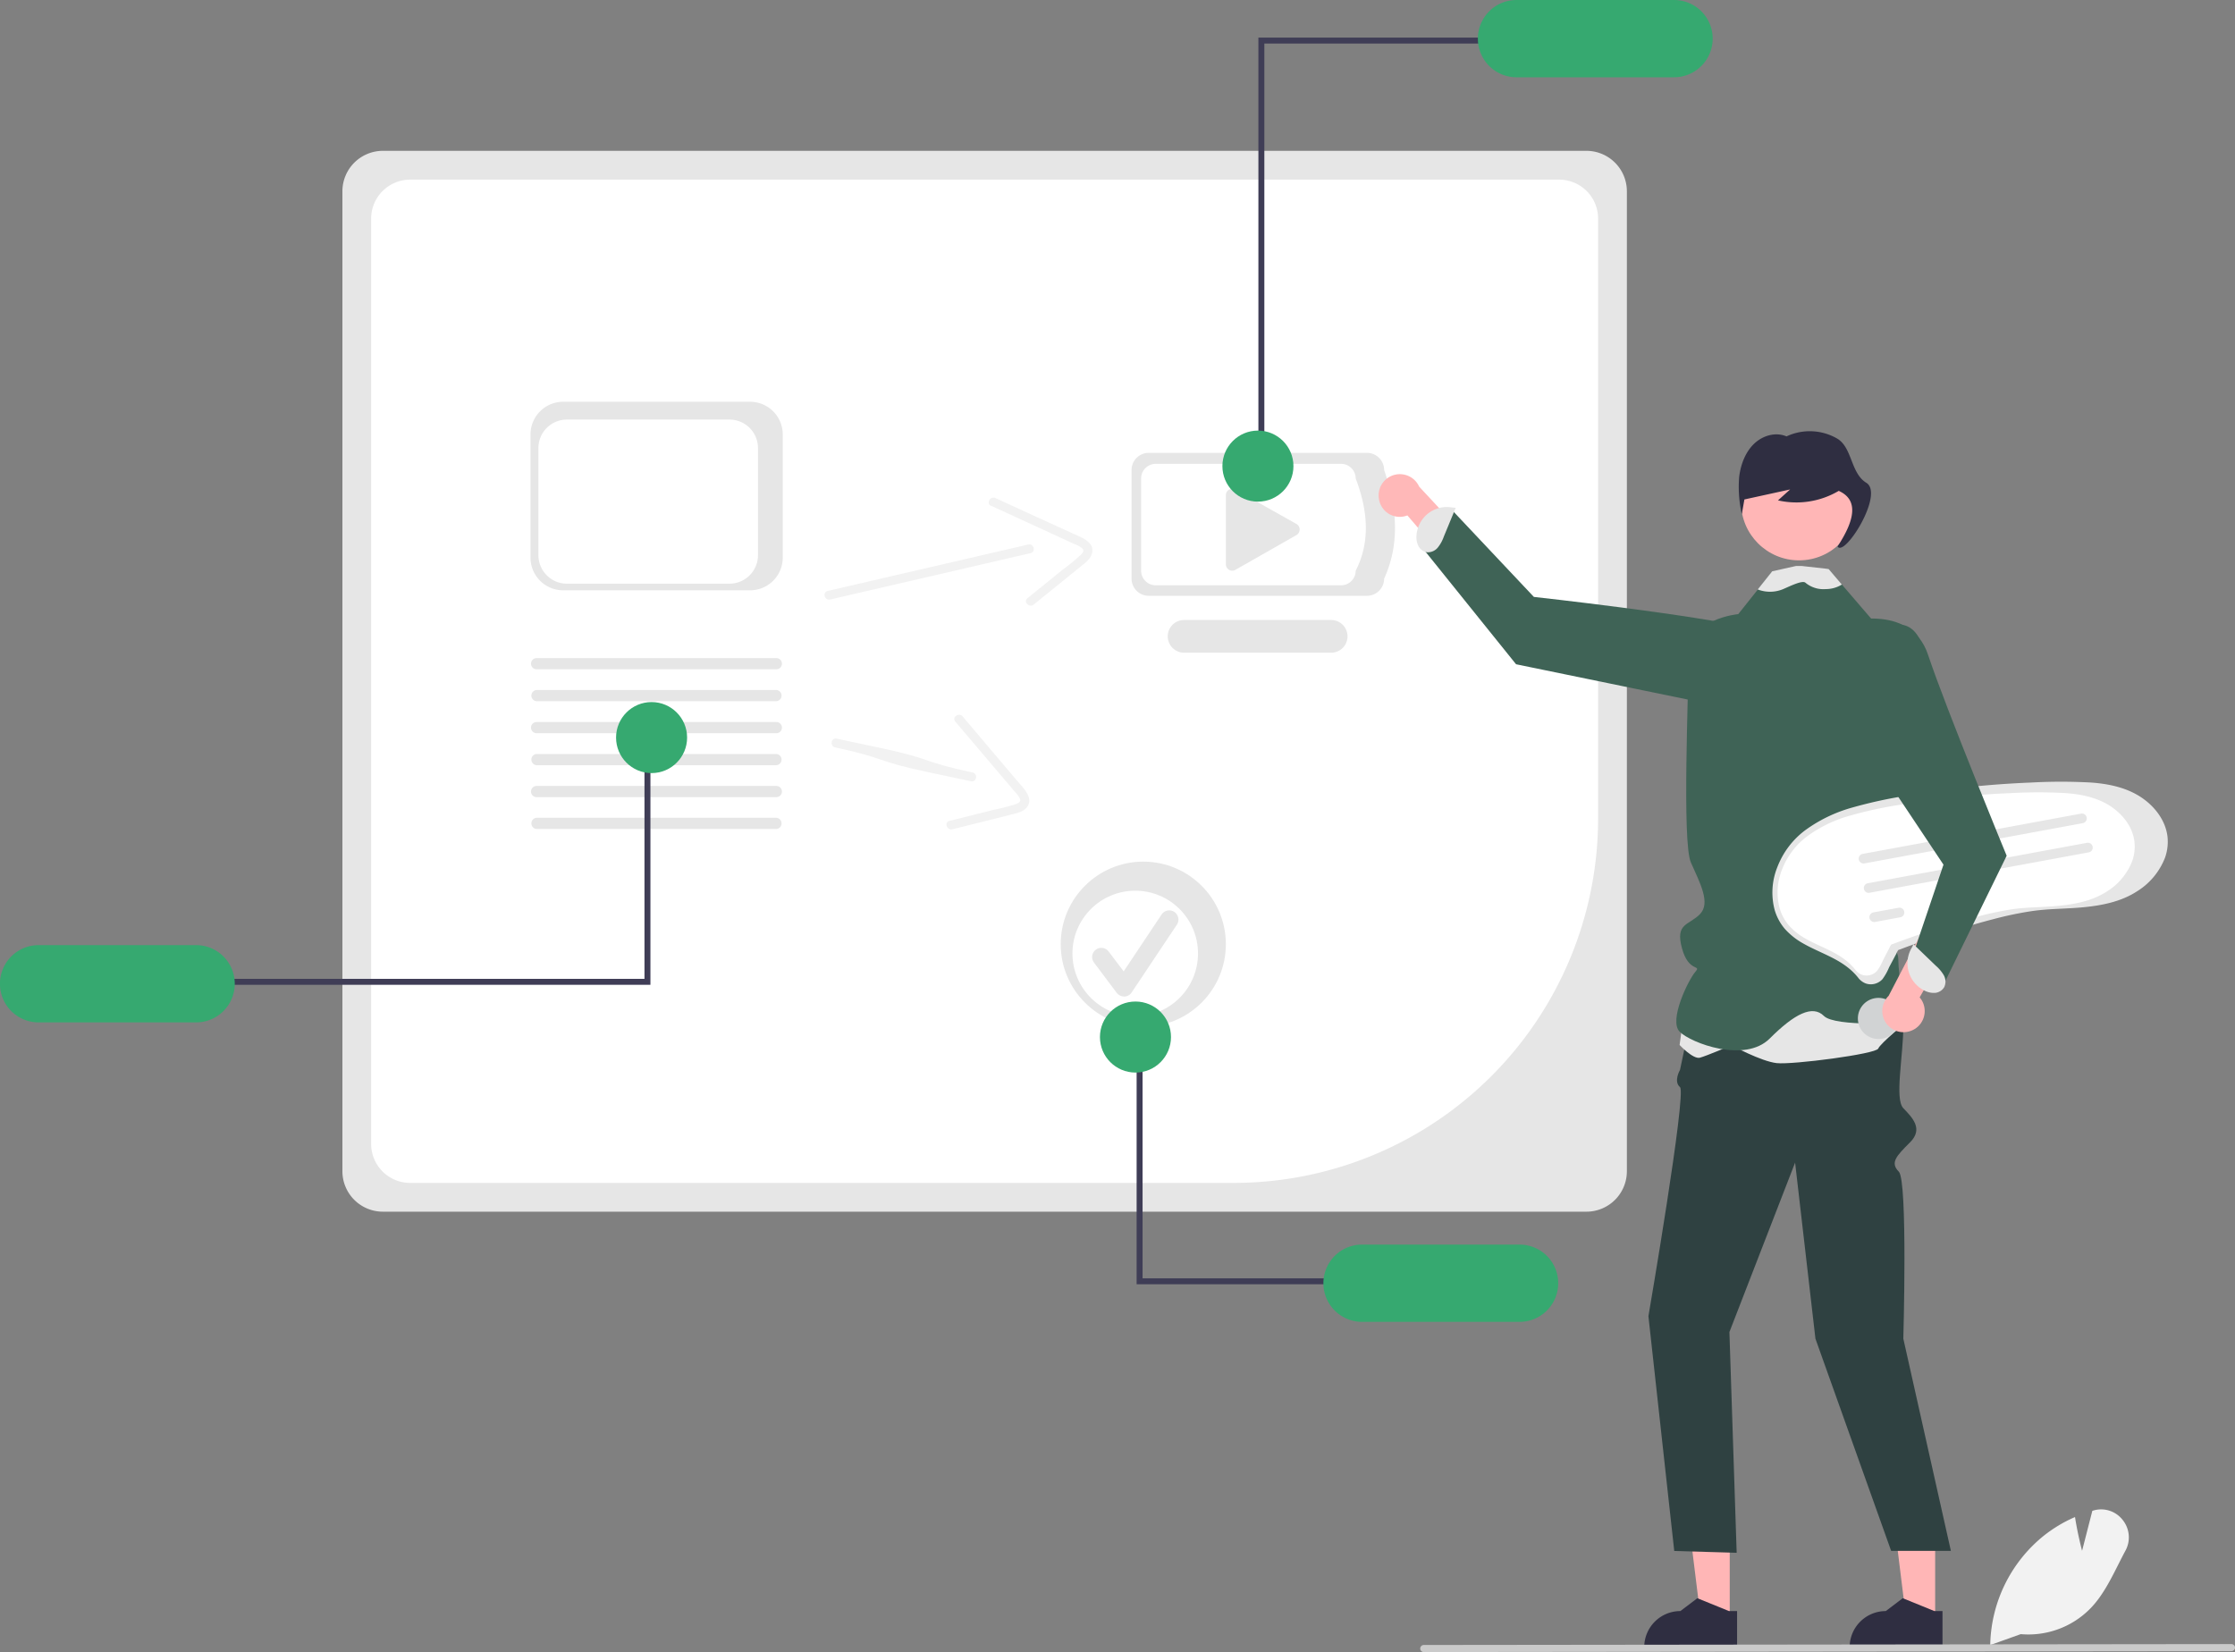 <svg id="Livello_1" data-name="Livello 1" xmlns="http://www.w3.org/2000/svg" viewBox="0 0 751.95 555.87"><rect x="0" y="0" width="751.95" height="555.87" fill="#808080" stroke="none"/><defs><style>.cls-1{fill:#e6e6e6;}.cls-2{fill:#fff;}.cls-3{fill:#f2f2f2;}.cls-4{fill:#ffb8b8;}.cls-5{fill:#ffb6b6;}.cls-6{fill:#2f2e41;}.cls-7{fill:#2f4141;}.cls-8{fill:#3f6356;}.cls-9{fill:#cacaca;}.cls-10{fill:#3f3d56;}.cls-11{fill:#36a970;}.cls-12{fill:#d1d3d4;}</style></defs><path class="cls-1" d="M589.77,561.76H184.83a13.62,13.62,0,0,1-13.61-13.61V218.43a13.63,13.63,0,0,1,13.61-13.61H589.77a13.62,13.62,0,0,1,13.6,13.61V548.15A13.61,13.61,0,0,1,589.77,561.76Z" transform="translate(-56.02 -154.07)"/><path class="cls-2" d="M194,214.51a13.12,13.12,0,0,0-13.11,13.11V539A13.12,13.12,0,0,0,194,552.08H471.17A122.64,122.64,0,0,0,593.69,429.56V227.62a13.11,13.11,0,0,0-13.1-13.11Z" transform="translate(-56.02 -154.07)"/><path class="cls-1" d="M515.92,354.54H442.5a5.79,5.79,0,0,1-5.78-5.78V312.22a5.8,5.8,0,0,1,5.78-5.78h73.42a5.79,5.79,0,0,1,5.78,5.78c4.54,12.93,5.19,25.22,0,36.54A5.78,5.78,0,0,1,515.92,354.54Z" transform="translate(-56.02 -154.07)"/><path class="cls-2" d="M507.23,351H444.84a4.92,4.92,0,0,1-4.9-4.91V315.05a4.92,4.92,0,0,1,4.9-4.91h62.39a4.91,4.91,0,0,1,4.9,4.91c4.21,11.06,4.89,21.52,0,31.05A4.91,4.91,0,0,1,507.23,351Z" transform="translate(-56.02 -154.07)"/><path class="cls-1" d="M503.86,373.68H454.4a5.49,5.49,0,1,1,0-11h49.48a5.49,5.49,0,0,1,0,11Z" transform="translate(-56.02 -154.07)"/><path class="cls-1" d="M470.61,318.53a2.15,2.15,0,0,0-2.15,2.15v23.26a2.14,2.14,0,0,0,2.14,2.14,2.11,2.11,0,0,0,1.07-.28l20.53-11.7a2.15,2.15,0,0,0,.8-2.93,2.1,2.1,0,0,0-.81-.81l-20.53-11.55A2,2,0,0,0,470.61,318.53Z" transform="translate(-56.02 -154.07)"/><path class="cls-3" d="M770.14,665.43a9.17,9.17,0,0,0-9.79-3.13l-.38.12-3.45,13.45c-.52-2-1.62-6.53-2.32-11l-.06-.37-.34.15a46.85,46.85,0,0,0-10.09,6.08,48.36,48.36,0,0,0-18.08,36.42v.42l.46-.16,9.79-3.51a29.21,29.21,0,0,0,23.58-8.79c4-4.17,6.67-9.54,9.3-14.74.76-1.51,1.55-3.07,2.36-4.57A9.34,9.34,0,0,0,770.14,665.43Z" transform="translate(-56.02 -154.07)"/><path class="cls-4" d="M520,322.21a7.07,7.07,0,0,0,9.52,5.28l29.28,34.06,3.7-12.57-29-31.16A7.14,7.14,0,0,0,520,322.21Z" transform="translate(-56.02 -154.07)"/><polygon class="cls-5" points="581.96 545.24 572.27 545.24 567.66 507.87 581.96 507.87 581.96 545.24"/><path class="cls-6" d="M637.72,696.14l-10.34-4.21-.3-.12-5.71,4.33a12.15,12.15,0,0,0-12.16,12.16v.39h31.24V696.14Z" transform="translate(-56.02 -154.07)"/><polygon class="cls-5" points="651.07 545.24 641.38 545.24 636.77 507.87 651.07 507.87 651.07 545.24"/><path class="cls-6" d="M706.83,696.14l-10.34-4.21-.3-.12-5.71,4.33a12.16,12.16,0,0,0-12.16,12.16v.39h31.24V696.14Z" transform="translate(-56.02 -154.07)"/><path class="cls-7" d="M684.23,476.16s12.15,12.64,12.15,23-3,24.65,0,27.78,6.83,6.92,2.28,11.47-6.84,6.84-3.8,9.88,1.52,56.2,1.52,56.2l16,71.39h-20.1l-25.47-71.39-6.84-59.24-22.1,57,2.44,74.28-21-.61-8.69-79s12.91-75.13,10.63-77.06,0-5.81,0-5.81l6.08-28.77Z" transform="translate(-56.02 -154.07)"/><path class="cls-8" d="M660.43,386.52s4.14-16.28-14.9-20.95-73.45-10.66-73.45-10.66l-27.5-29.18-9.32,13.53,30.83,38.31,73,15Z" transform="translate(-56.02 -154.07)"/><path class="cls-1" d="M539.79,338.26a12.49,12.49,0,0,0,2-3.66l4-9.69-1-.05A10.23,10.23,0,0,0,532.75,333a7.39,7.39,0,0,0-.15,1.15,6.65,6.65,0,0,0,.64,3.62,3.93,3.93,0,0,0,2.89,2.12A4.33,4.33,0,0,0,539.79,338.26Z" transform="translate(-56.02 -154.07)"/><path class="cls-1" d="M623.39,489.15l-2.28,16.52s4.56,4.89,6.83,4.28,10.64-4.18,10.64-4.18,9.87,5.4,15.19,6,33.41-3.06,34.17-4.89,9.59-9,9.59-9l-3.51-21Z" transform="translate(-56.02 -154.07)"/><path class="cls-8" d="M697.38,431.37s-1.93,15.93-.41,17.39-1.52,10.69-4.55,16.76,2.27,6.84,2.27,11.39S697,498.18,697,498.18s-23.54,1.52-27.34-2.28-9.87-.76-18.23,7.6-26.49,1.52-30.29-2.28,2.95-17.47,5.23-20.12-2.19.42-4.47-8,2.19-7.6,6-11.39,0-10.64-3-17.47-.76-57.72-.76-69.87,16.71-13.67,16.71-13.67l6.62-8.32,4.86-6.11,9.52-.38H662l9.21-.37,4.48,5.21,9.87,11.49L697,364.51c9.12,3,6.84,22,6.84,22Z" transform="translate(-56.02 -154.07)"/><circle class="cls-5" cx="605.28" cy="169.02" r="19.52"/><path class="cls-6" d="M683.94,316.52c-5.37-3.29-4.68-11.9-9.86-14.91a18.42,18.42,0,0,0-17-.71c-3.64-1.56-8-.32-10.93,2.5s-4.49,7-5,11.14a41.55,41.55,0,0,0,.89,12.53l.87-4.95,15.39-3.37-4.09,3.68a28,28,0,0,0,20.44-3.2c6.7,3,5.48,9.75-.4,18.7C676.55,341.73,690.06,320.27,683.94,316.52Z" transform="translate(-56.02 -154.07)"/><path class="cls-1" d="M675.71,350.74l-.14.09a10.28,10.28,0,0,1-5.32,1.45,9.42,9.42,0,0,1-6.78-2.13c-1-.94-5,1.05-7.55,2.15a11.49,11.49,0,0,1-8.53.1l4.86-6.11,8-1.78h2l9,1Z" transform="translate(-56.02 -154.07)"/><path class="cls-9" d="M806.79,709.63l-271.75.3a1.19,1.19,0,0,1-1.2-1.18,1.2,1.2,0,0,1,1.19-1.2h0l271.75-.3a1.19,1.19,0,0,1,1.19,1.19A1.21,1.21,0,0,1,806.79,709.63Z" transform="translate(-56.02 -154.07)"/><polygon class="cls-10" points="425.38 155.69 423.38 155.69 423.38 12.65 502.04 12.65 502.04 14.65 425.38 14.65 425.38 155.69"/><path class="cls-11" d="M619.24,154.07h-53a13,13,0,0,0,0,26h53a13,13,0,0,0,0-26Z" transform="translate(-56.02 -154.07)"/><circle class="cls-11" cx="423.22" cy="156.83" r="11.95"/><path class="cls-3" d="M335.3,355.79l52.4-12.13,15.05-3.48c1.88-.44,1.1-3.33-.79-2.9l-52.4,12.13-15.05,3.48c-1.88.44-1.1,3.33.79,2.9Z" transform="translate(-56.02 -154.07)"/><path class="cls-3" d="M389.41,324.21l28.06,12.9a9.22,9.22,0,0,1,2.65,1.44c.78.76.21,1.49-.42,2.15a64,64,0,0,1-6,4.93l-12,9.71c-1.5,1.22.61,3.35,2.1,2.14L414.29,349l5.21-4.23c1.47-1.2,3.27-2.42,3.86-4.33,1.24-4-3.67-5.61-6.4-6.87L404.74,328l-13.8-6.35c-1.74-.8-3.28,1.78-1.53,2.59Z" transform="translate(-56.02 -154.07)"/><path class="cls-1" d="M776.57,422.45c-5-3.39-11.07-4.65-17-5.08a184.85,184.85,0,0,0-20.25,0q-10.51.42-21,1.52t-20.81,2.9a153.34,153.34,0,0,0-18.34,4,49.12,49.12,0,0,0-15.85,7.66A28,28,0,0,0,654,445.81a22.9,22.9,0,0,0-.9,14.46,17.31,17.31,0,0,0,3.41,6.33,23.91,23.91,0,0,0,6.34,5c5,2.83,10.58,4.54,15.06,8.16a21.18,21.18,0,0,1,3.22,3.2,5.85,5.85,0,0,0,2.58,2,5.28,5.28,0,0,0,5.67-1.46,18.89,18.89,0,0,0,2.23-4L694,475a6.16,6.16,0,0,1,.59-1.14c.18-.21-.14,0-.08-.05s.1,0,.14-.06a4,4,0,0,1,.61-.23q3.29-1.25,6.59-2.43c8.15-2.9,16.4-5.58,24.78-7.74a117,117,0,0,1,13.09-2.74c5.72-.82,11.52-.72,17.26-1.28,6.19-.6,12.56-1.85,17.87-5.26a23.16,23.16,0,0,0,9.6-11.49,16.05,16.05,0,0,0,.8-7.11C784.56,430.05,781,425.46,776.57,422.45Z" transform="translate(-56.02 -154.07)"/><path class="cls-2" d="M766.34,425.5c-4.52-3.06-10-4.2-15.37-4.58a164.29,164.29,0,0,0-18.3,0q-9.49.38-19,1.37t-18.81,2.62a137.71,137.71,0,0,0-16.56,3.63A44.25,44.25,0,0,0,664,435.48a25.4,25.4,0,0,0-8.42,11.13,20.76,20.76,0,0,0-.81,13.07,15.51,15.51,0,0,0,3.08,5.72,21.41,21.41,0,0,0,5.74,4.54c4.48,2.56,9.55,4.1,13.61,7.37a19.81,19.81,0,0,1,2.9,2.89,5.36,5.36,0,0,0,2.34,1.84,4.78,4.78,0,0,0,5.12-1.32,17.1,17.1,0,0,0,2-3.59l2.14-4.12a5.06,5.06,0,0,1,.54-1c.16-.19-.13,0-.08-.05s.1,0,.13-.05a3.66,3.66,0,0,1,.55-.21q3-1.12,6-2.19c7.37-2.62,14.82-5,22.39-7A109,109,0,0,1,733,460c5.17-.73,10.41-.65,15.6-1.15,5.59-.54,11.35-1.67,16.14-4.75a21,21,0,0,0,8.68-10.39,14.48,14.48,0,0,0,.72-6.43C773.56,432.37,770.35,428.23,766.34,425.5Z" transform="translate(-56.02 -154.07)"/><path class="cls-1" d="M756.88,431l-73.6,13.58a1.63,1.63,0,0,1-.62-3.2h0l73.61-13.57a1.63,1.63,0,0,1,.59,3.2Z" transform="translate(-56.02 -154.07)"/><path class="cls-1" d="M758.69,440.86l-73.6,13.58a1.63,1.63,0,1,1-.61-3.2h0l73.6-13.57a1.63,1.63,0,1,1,.59,3.2Z" transform="translate(-56.02 -154.07)"/><path class="cls-1" d="M695.48,462.68l-8.58,1.59a1.63,1.63,0,0,1-.59-3.21l8.58-1.58a1.63,1.63,0,0,1,.59,3.2Z" transform="translate(-56.02 -154.07)"/><circle class="cls-12" cx="688.01" cy="496.74" r="6.92" transform="translate(-134.71 -21.04) rotate(-10.45)"/><path class="cls-1" d="M308.37,352.69H245.5a11,11,0,0,1-11-11V300.25a11,11,0,0,1,11-11h62.87a11,11,0,0,1,11,11v41.43A11,11,0,0,1,308.37,352.69Z" transform="translate(-56.02 -154.07)"/><path class="cls-2" d="M301.46,350.46H246.74a9.61,9.61,0,0,1-9.58-9.58V304.82a9.59,9.59,0,0,1,9.58-9.58h54.72a9.59,9.59,0,0,1,9.58,9.58v36.06A9.6,9.6,0,0,1,301.46,350.46Z" transform="translate(-56.02 -154.07)"/><path class="cls-1" d="M317.22,390H236.55a1.89,1.89,0,0,1,0-3.77h80.67a1.89,1.89,0,0,1,0,3.77Z" transform="translate(-56.02 -154.07)"/><path class="cls-1" d="M317.22,379.26H236.55a1.88,1.88,0,0,1,0-3.76h80.67a1.88,1.88,0,0,1,0,3.76Z" transform="translate(-56.02 -154.07)"/><path class="cls-1" d="M317.22,400.77H236.55a1.88,1.88,0,0,1,0-3.76h80.67a1.88,1.88,0,0,1,0,3.76Z" transform="translate(-56.02 -154.07)"/><path class="cls-1" d="M317.22,411.53H236.55a1.89,1.89,0,0,1,0-3.77h80.67a1.89,1.89,0,0,1,0,3.77Z" transform="translate(-56.02 -154.07)"/><path class="cls-1" d="M317.22,422.28H236.55a1.88,1.88,0,0,1,0-3.76h80.67a1.88,1.88,0,0,1,0,3.76Z" transform="translate(-56.02 -154.07)"/><path class="cls-1" d="M317.22,433H236.55a1.89,1.89,0,0,1,0-3.77h80.67a1.89,1.89,0,0,1,0,3.77Z" transform="translate(-56.02 -154.07)"/><polygon class="cls-10" points="216.83 254.31 218.83 254.31 218.83 331.35 74.17 331.35 74.17 329.35 216.83 329.35 216.83 254.31"/><path class="cls-11" d="M69,498.07h53a13,13,0,1,0,0-26H69a13,13,0,1,0,0,26Z" transform="translate(-56.02 -154.07)"/><circle class="cls-11" cx="219.22" cy="248.17" r="11.95"/><path class="cls-3" d="M337,405.55c17.54,3.73,13.08,4.46,30.62,8.18l15.1,3.21c1.89.4,2.41-2.55.52-2.95-17.54-3.73-13.08-4.46-30.62-8.18l-15.1-3.21c-1.89-.41-2.41,2.55-.52,2.95Z" transform="translate(-56.02 -154.07)"/><path class="cls-3" d="M377.39,396.83l20,23.56a9.53,9.53,0,0,1,1.8,2.43c.38,1-.44,1.43-1.29,1.77a66.56,66.56,0,0,1-7.5,1.94l-14.94,3.74c-1.88.47-.86,3.3,1,2.83l13-3.26,6.51-1.63c1.84-.47,4-.82,5.33-2.3,2.83-3.11-.95-6.63-2.89-8.92l-8.7-10.26-9.81-11.6c-1.24-1.46-3.73.23-2.48,1.7Z" transform="translate(-56.02 -154.07)"/><circle class="cls-1" cx="384.65" cy="317.69" r="27.78"/><circle class="cls-2" cx="381.94" cy="320.81" r="21.12"/><path class="cls-1" d="M434.18,489.34a3.08,3.08,0,0,1-2.47-1.24L424.13,478a3.09,3.09,0,1,1,4.94-3.71h0l5,6.61,12.74-19.1a3.09,3.09,0,1,1,5.14,3.43h0L436.75,488a3.07,3.07,0,0,1-2.48,1.38Z" transform="translate(-56.02 -154.07)"/><path class="cls-4" d="M700.08,500.38a7.12,7.12,0,0,0,2.52-9.72,8.21,8.21,0,0,0-.73-1l22.3-39-13.08.71-19.66,37.77a7.14,7.14,0,0,0,8.65,11.23Z" transform="translate(-56.02 -154.07)"/><path class="cls-8" d="M675,363.75s23.63-7.59,29.7,10.64S731.15,442,731.15,442l-21.94,44.81-9.87-10.63L709.89,445l-30.38-45.57Z" transform="translate(-56.02 -154.07)"/><path class="cls-1" d="M710,482.21a12.78,12.78,0,0,0-2.67-3.19l-7.54-7.26-.42.94a10.23,10.23,0,0,0,3.16,14.12,10.91,10.91,0,0,0,1,.56,6.73,6.73,0,0,0,3.6.75,4,4,0,0,0,3-1.9A4.36,4.36,0,0,0,710,482.21Z" transform="translate(-56.02 -154.07)"/><polygon class="cls-10" points="384.41 355.07 382.41 355.07 382.41 432.11 450.07 432.11 450.07 430.11 384.41 430.11 384.41 355.07"/><path class="cls-11" d="M580.27,585.83a13,13,0,0,0-13-13h-53a13,13,0,0,0,0,26h53A13,13,0,0,0,580.27,585.83Z" transform="translate(-56.02 -154.07)"/><circle class="cls-11" cx="382.02" cy="348.93" r="11.95"/></svg>